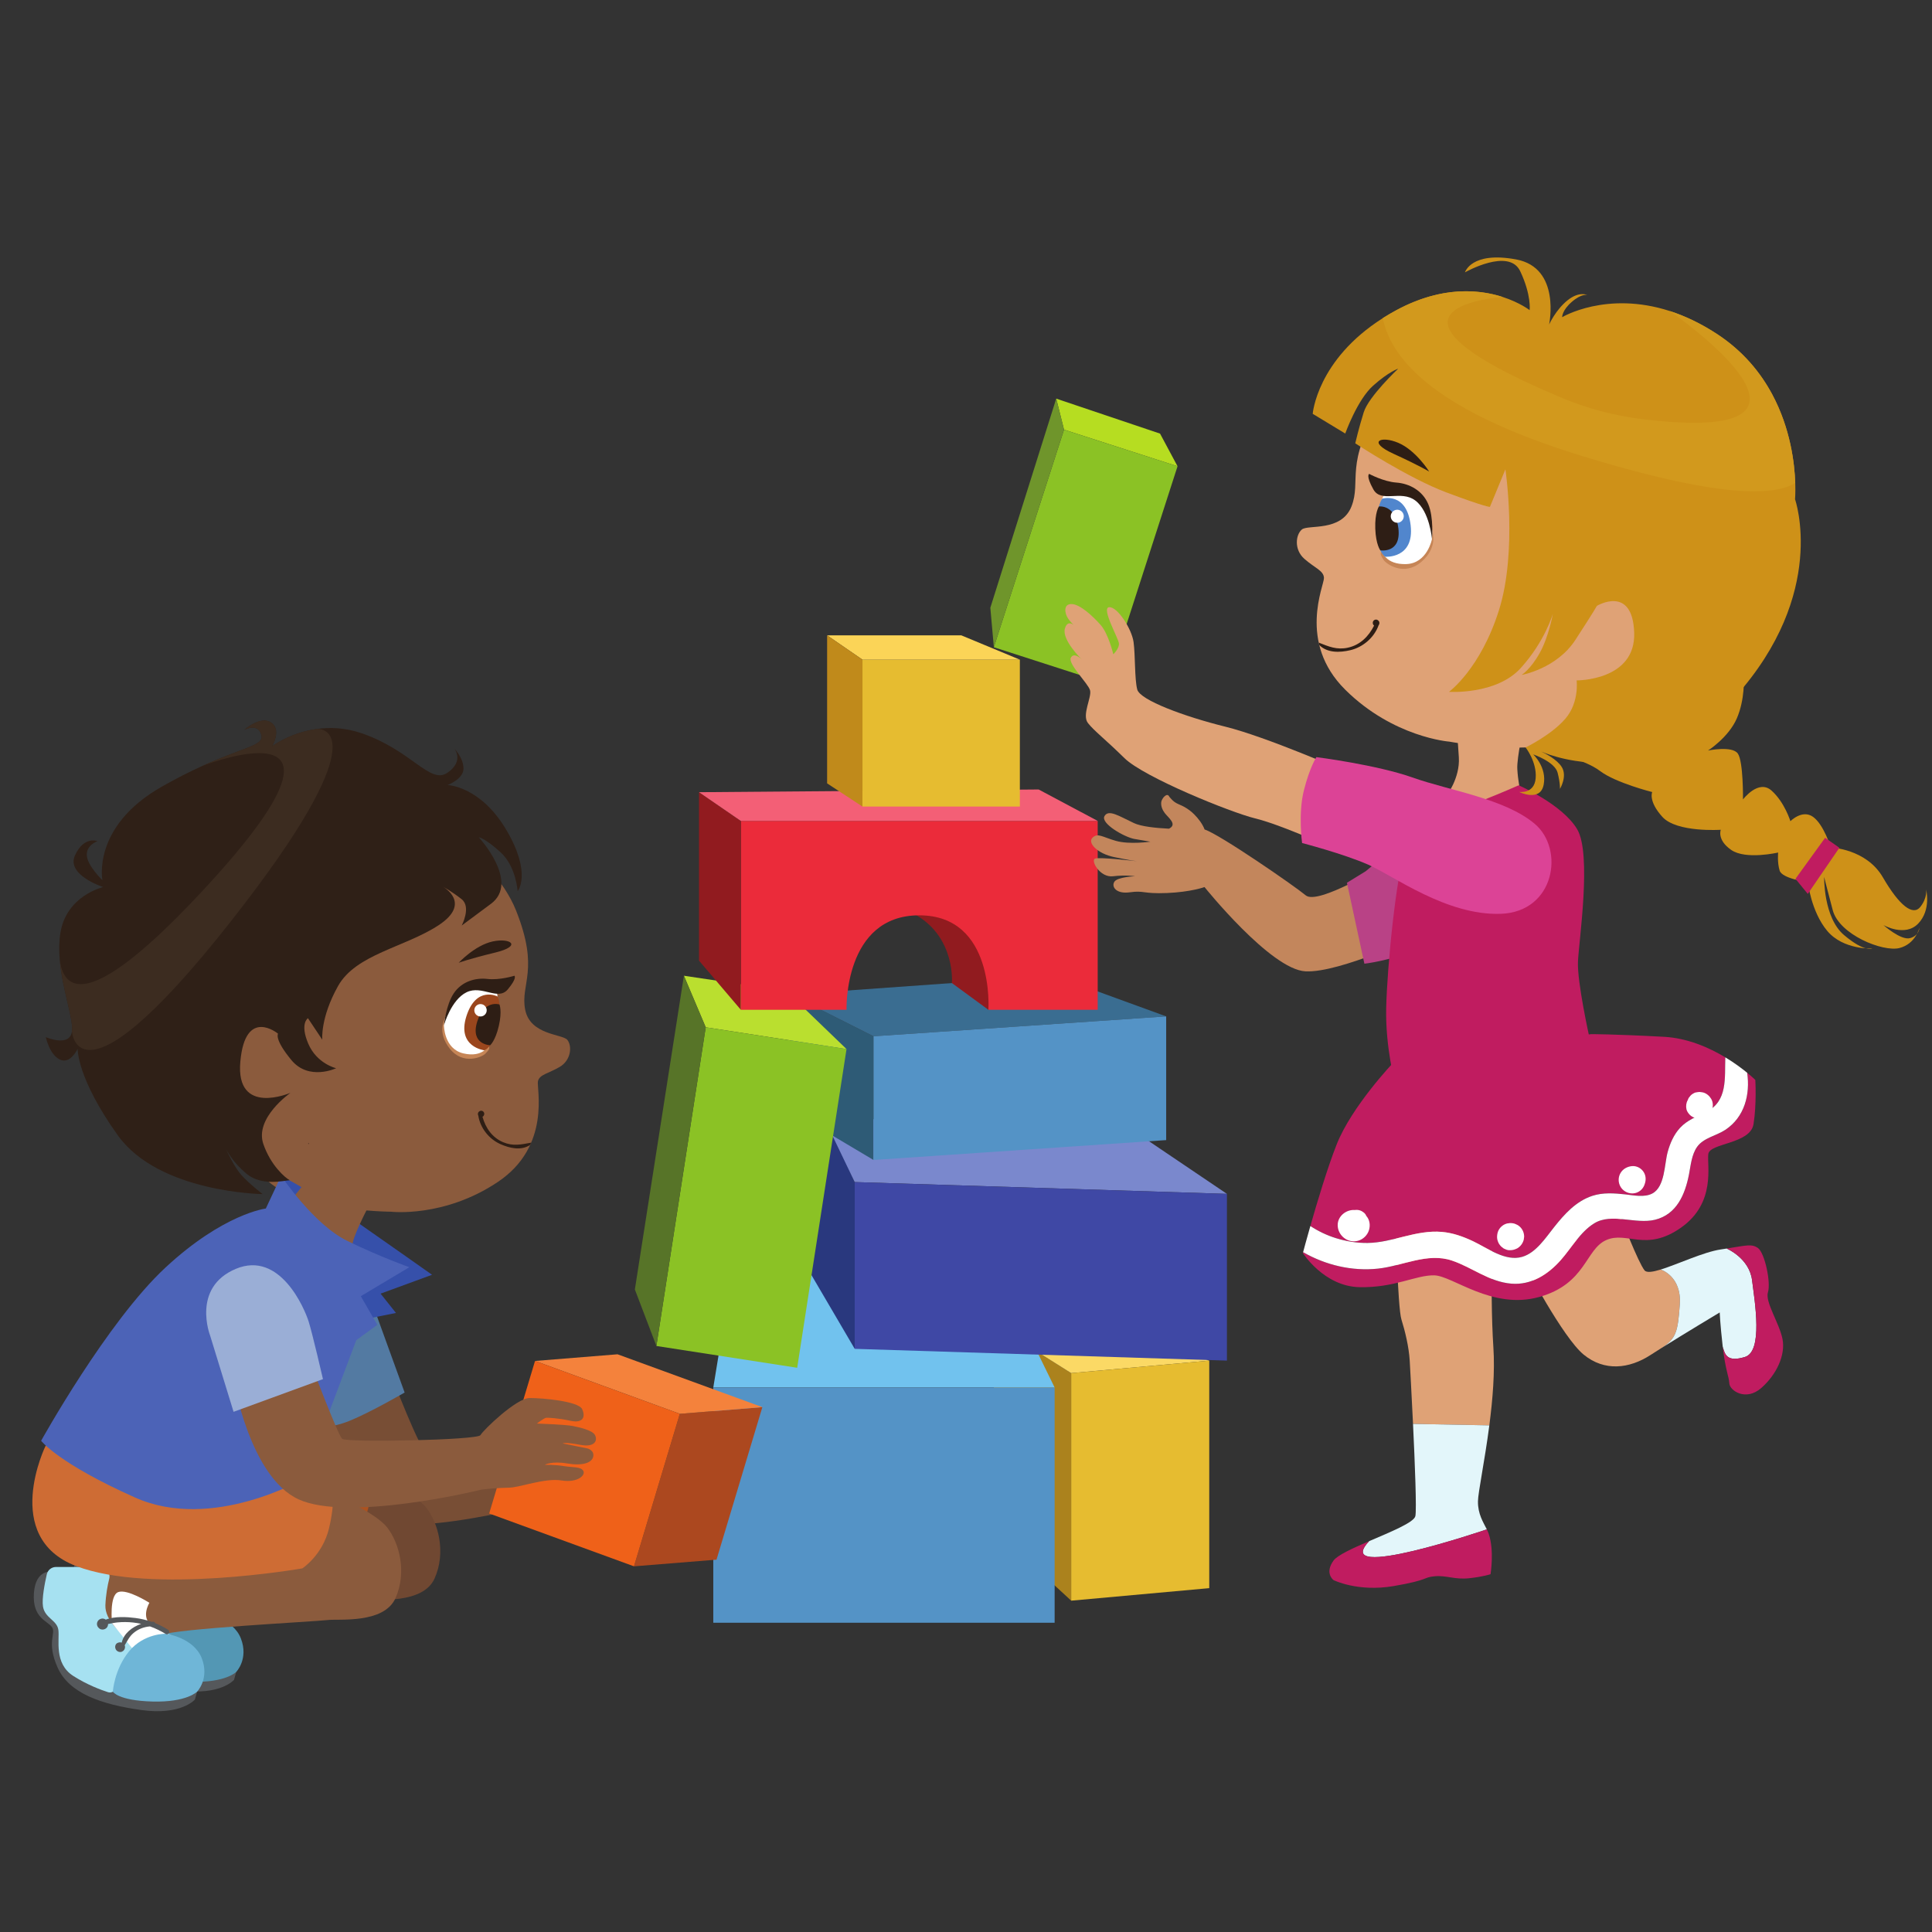 <?xml version="1.0" encoding="UTF-8"?>
<svg xmlns="http://www.w3.org/2000/svg" xmlns:xlink="http://www.w3.org/1999/xlink" width="375pt" height="375pt" viewBox="0 0 375 375" version="1.2">
<rect x="0" y="0" width="375" height="375" fill="#333333" stroke="none"/>
<g id="surface1">
<path style=" stroke:none;fill-rule:nonzero;fill:rgb(71.37%,86.67%,12.939%);fill-opacity:1;" d="M 206.523 83.395 L 205.012 77.375 L 225.164 84.164 L 228.559 90.504 L 206.523 83.395 "/>
<path style=" stroke:none;fill-rule:nonzero;fill:rgb(54.509%,76.079%,14.51%);fill-opacity:1;" d="M 214.938 132.738 L 192.902 125.629 L 206.523 83.398 L 228.559 90.504 L 214.938 132.738 "/>
<path style=" stroke:none;fill-rule:nonzero;fill:rgb(43.529%,58.429%,16.859%);fill-opacity:1;" d="M 205.012 77.375 L 192.223 117.965 L 192.906 125.629 L 206.523 83.395 L 205.012 77.375 "/>
<path style=" stroke:none;fill-rule:nonzero;fill:rgb(67.059%,50.98%,11.369%);fill-opacity:1;" d="M 207.918 310.688 L 192.914 296.852 L 192.914 257.09 L 207.918 266.523 L 207.918 310.688 "/>
<path style=" stroke:none;fill-rule:nonzero;fill:rgb(44.31%,76.079%,93.329%);fill-opacity:1;" d="M 204.703 269.312 L 194.199 247.84 L 142.32 245.695 L 138.449 269.312 L 204.703 269.312 "/>
<path style=" stroke:none;fill-rule:nonzero;fill:rgb(16.08%,21.959%,49.409%);fill-opacity:1;" d="M 165.902 261.809 L 154.754 242.801 L 157.898 211.219 L 165.902 229.438 L 165.902 261.809 "/>
<path style=" stroke:none;fill-rule:nonzero;fill:rgb(47.839%,53.329%,80.389%);fill-opacity:1;" d="M 238.145 231.727 L 221.316 220.363 L 159.758 216.648 L 165.902 229.438 L 238.145 231.727 "/>
<path style=" stroke:none;fill-rule:nonzero;fill:rgb(98.43%,85.1%,39.609%);fill-opacity:1;" d="M 207.918 266.523 L 234.715 264.094 L 217.137 257.094 L 194.277 257.949 L 207.918 266.523 "/>
<path style=" stroke:none;fill-rule:nonzero;fill:rgb(18.039%,35.689%,46.269%);fill-opacity:1;" d="M 169.547 225.152 L 153.469 215.59 L 153.469 193.043 L 169.547 201.141 L 169.547 225.152 "/>
<path style=" stroke:none;fill-rule:nonzero;fill:rgb(22.749%,42.749%,56.859%);fill-opacity:1;" d="M 226.355 197.281 L 204.703 189.391 L 153.469 193.043 L 169.547 201.141 L 226.355 197.281 "/>
<path style=" stroke:none;fill-rule:nonzero;fill:rgb(72.939%,87.45%,18.43%);fill-opacity:1;" d="M 164.312 203.625 L 152.609 192.352 L 132.746 189.391 L 136.98 199.395 L 164.312 203.625 "/>
<path style=" stroke:none;fill-rule:nonzero;fill:rgb(56.859%,10.59%,12.16%);fill-opacity:1;" d="M 191.84 195.996 L 184.762 190.812 C 184.762 190.812 185.516 182.168 177.906 177.668 C 170.297 173.164 191.84 171.43 191.84 171.43 C 191.84 171.43 198.559 179.598 198.949 180.988 C 199.344 182.383 197.094 191.922 197.094 191.922 L 191.84 195.996 "/>
<path style=" stroke:none;fill-rule:nonzero;fill:rgb(90.199%,73.729%,18.819%);fill-opacity:1;" d="M 234.715 308.258 L 207.918 310.688 L 207.918 266.523 L 234.715 264.094 L 234.715 308.258 "/>
<path style=" stroke:none;fill-rule:nonzero;fill:rgb(32.939%,57.649%,77.649%);fill-opacity:1;" d="M 204.703 314.973 L 138.449 314.973 L 138.449 269.312 L 204.703 269.312 L 204.703 314.973 "/>
<path style=" stroke:none;fill-rule:nonzero;fill:rgb(24.709%,28.239%,64.709%);fill-opacity:1;" d="M 238.145 264.094 L 165.902 261.809 L 165.902 229.438 L 238.145 231.727 L 238.145 264.094 "/>
<path style=" stroke:none;fill-rule:nonzero;fill:rgb(32.939%,57.649%,77.649%);fill-opacity:1;" d="M 226.355 221.293 L 169.547 225.152 L 169.547 201.141 L 226.355 197.281 L 226.355 221.293 "/>
<path style=" stroke:none;fill-rule:nonzero;fill:rgb(54.509%,76.079%,14.51%);fill-opacity:1;" d="M 154.734 265.484 L 127.406 261.254 L 136.98 199.395 L 164.309 203.625 L 154.734 265.484 "/>
<path style=" stroke:none;fill-rule:nonzero;fill:rgb(92.159%,16.859%,22.749%);fill-opacity:1;" d="M 143.793 159.336 L 143.793 195.996 L 164.312 195.996 C 164.312 195.996 163.73 177.664 178.426 177.664 C 193.129 177.664 191.844 195.996 191.844 195.996 L 213.062 195.996 L 213.062 159.336 L 143.793 159.336 "/>
<path style=" stroke:none;fill-rule:nonzero;fill:rgb(47.06%,30.589%,20.779%);fill-opacity:1;" d="M 75.906 266.797 C 75.906 266.797 81.648 281.996 83.031 282.277 C 84.414 282.559 115.277 280.262 115.277 280.262 L 116.051 289.062 C 116.051 289.062 83.527 298.402 75.133 295.242 C 66.738 292.082 59.852 274.605 59.852 274.605 L 75.906 266.797 "/>
<path style=" stroke:none;fill-rule:nonzero;fill:rgb(32.549%,47.839%,63.53%);fill-opacity:1;" d="M 71.777 251.645 L 78.539 270.289 C 78.539 270.289 72.094 274.039 67.934 275.746 C 63.773 277.453 60.539 277.062 60.539 277.062 C 60.539 277.062 59.941 257.73 60.168 257.293 C 60.395 256.859 71.777 251.645 71.777 251.645 "/>
<path style=" stroke:none;fill-rule:nonzero;fill:rgb(67.45%,28.239%,12.16%);fill-opacity:1;" d="M 131.953 274.422 L 147.973 273.125 L 139.074 302.73 L 123.055 304.023 L 131.953 274.422 "/>
<path style=" stroke:none;fill-rule:nonzero;fill:rgb(95.689%,50.98%,23.529%);fill-opacity:1;" d="M 103.852 264.16 L 119.867 262.867 L 147.973 273.125 L 131.953 274.422 L 103.852 264.16 "/>
<path style=" stroke:none;fill-rule:nonzero;fill:rgb(93.729%,38.039%,9.799%);fill-opacity:1;" d="M 131.953 274.422 L 123.055 304.023 L 94.949 293.766 L 103.848 264.16 L 131.953 274.422 "/>
<path style=" stroke:none;fill-rule:nonzero;fill:rgb(33.33%,34.509%,35.689%);fill-opacity:1;" d="M 45.852 324.52 L 45.426 326.055 C 45.426 326.055 42.762 329.172 35.008 328.086 C 27.258 327 21.02 324.852 18.785 319.859 C 16.547 314.867 18.512 313.242 17.699 312.02 C 16.887 310.801 13.836 310.262 14.176 305.414 C 14.512 300.566 17.766 301.242 17.766 301.242 L 28.273 317.781 L 45.852 324.52 "/>
<path style=" stroke:none;fill-rule:nonzero;fill:rgb(43.919%,28.239%,19.609%);fill-opacity:1;" d="M 72.324 286.309 C 72.324 286.309 80.379 289.652 82.73 292.633 C 85.078 295.617 86.617 301.312 84.355 306.371 C 82.098 311.434 73.148 310.348 71.16 310.621 C 69.172 310.891 40.883 312.336 39.164 313.512 C 37.449 314.688 38.984 317.941 39.527 318.211 C 40.07 318.484 40.703 318.754 40.703 318.754 C 40.703 318.754 48.836 325.262 36.727 324.449 C 24.613 323.633 23.891 320.832 21.18 314.867 C 18.469 308.902 21.949 303.707 26.195 301.715 C 30.441 299.73 72.324 286.309 72.324 286.309 "/>
<path style=" stroke:none;fill-rule:nonzero;fill:rgb(65.099%,88.239%,94.51%);fill-opacity:1;" d="M 33.793 317.207 C 34.258 316.375 34.012 315.328 33.227 314.793 C 31.246 313.441 27.922 310.719 28.047 307.727 C 28.137 305.691 28.473 303.906 28.797 302.598 C 29.086 301.438 28.211 300.316 27.016 300.316 L 18.465 300.316 C 17.605 300.316 16.863 300.906 16.676 301.742 C 16.273 303.512 15.691 306.477 15.938 308 C 16.297 310.258 18.648 310.621 18.918 312.52 C 19.191 314.418 18.016 319.027 21.812 321.465 C 24.477 323.18 27.188 324.18 28.566 324.625 C 29.102 324.797 29.68 324.566 29.957 324.074 L 33.793 317.207 "/>
<path style=" stroke:none;fill-rule:nonzero;fill:rgb(100%,100%,100%);fill-opacity:1;" d="M 29.336 311.238 C 29.336 311.238 28.77 305.875 30.535 305.195 C 32.297 304.52 36.59 307.277 36.59 307.277 C 36.59 307.277 34.781 310.219 37.176 311.75 C 39.574 313.277 40.77 313.473 40.77 313.473 L 33.215 316.059 L 29.336 311.238 "/>
<path style=" stroke:none;fill-rule:nonzero;fill:rgb(32.549%,59.219%,70.589%);fill-opacity:1;" d="M 29.496 324.52 C 29.496 324.52 29.766 320.199 32.656 316.676 C 35.551 313.152 39.848 313.273 39.848 313.273 C 39.848 313.273 45.219 314.055 46.758 318.031 C 48.293 322.008 45.852 324.52 45.852 324.52 C 45.852 324.52 43.863 326.617 37.176 326.438 C 30.488 326.258 29.496 324.52 29.496 324.52 "/>
<path style=" stroke:none;fill-rule:nonzero;fill:rgb(67.839%,32.159%,12.16%);fill-opacity:1;" d="M 16.469 276.746 C 16.469 276.746 7.711 294.531 22.355 300.137 C 36.996 305.738 66.281 300.586 66.281 300.586 C 66.281 300.586 70.168 298.059 71.43 292.906 C 72.695 287.754 72.246 283.777 72.246 283.777 L 54.711 281.391 L 16.469 276.746 "/>
<path style=" stroke:none;fill-rule:nonzero;fill:rgb(33.33%,34.509%,35.689%);fill-opacity:1;" d="M 40.23 312.516 C 39.434 312.004 38.59 311.578 37.715 311.227 C 37.66 311.074 37.527 310.953 37.316 310.949 C 37.211 310.949 37.105 310.953 36.996 310.957 C 35.984 310.609 34.938 310.359 33.871 310.223 C 32.223 310.012 29.844 309.863 28.129 310.543 C 27.988 310.438 27.824 310.367 27.645 310.34 C 27.219 310.285 26.785 310.477 26.562 310.848 C 26.316 311.254 26.383 311.781 26.719 312.117 L 26.723 312.121 C 26.844 312.262 27.004 312.371 27.203 312.426 C 27.57 312.527 27.965 312.434 28.246 312.176 C 28.461 311.98 28.574 311.68 28.57 311.387 C 29.172 311.285 29.773 311.137 30.375 311.078 C 31.391 310.98 32.422 310.988 33.438 311.098 C 33.961 311.156 34.477 311.242 34.984 311.359 C 33.234 311.969 31.605 313.238 31.227 314.992 L 31.223 314.992 C 31.195 314.984 31.164 314.984 31.137 314.98 C 30.93 314.918 30.715 314.934 30.527 315.02 C 30.336 315.07 30.168 315.188 30.07 315.371 C 29.93 315.625 29.91 315.902 30 316.156 C 30.043 316.289 30.109 316.41 30.211 316.516 C 30.477 316.801 30.898 316.91 31.262 316.758 C 31.621 316.605 31.836 316.281 31.859 315.891 C 31.867 315.77 31.844 315.641 31.801 315.52 C 32.305 314.684 32.688 313.832 33.469 313.164 C 34.402 312.367 35.516 311.953 36.707 311.852 C 37.766 312.23 38.785 312.727 39.758 313.32 C 40.277 313.637 40.738 312.836 40.23 312.516 "/>
<path style=" stroke:none;fill-rule:nonzero;fill:rgb(33.33%,34.509%,35.689%);fill-opacity:1;" d="M 38.262 328.348 L 37.832 329.883 C 37.832 329.883 35.168 333 27.418 331.914 C 19.664 330.832 13.43 328.684 11.191 323.691 C 8.953 318.695 10.922 317.07 10.105 315.852 C 9.293 314.629 6.242 314.09 6.582 309.242 C 6.922 304.395 10.176 305.074 10.176 305.074 L 20.684 321.613 L 38.262 328.348 "/>
<path style=" stroke:none;fill-rule:nonzero;fill:rgb(54.509%,35.689%,23.92%);fill-opacity:1;" d="M 64.73 290.137 C 64.73 290.137 72.785 293.48 75.137 296.465 C 77.488 299.449 79.023 305.141 76.762 310.203 C 74.504 315.262 65.559 314.18 63.57 314.449 C 61.578 314.723 33.289 316.168 31.574 317.344 C 29.855 318.516 31.391 321.77 31.934 322.043 C 32.477 322.312 33.109 322.586 33.109 322.586 C 33.109 322.586 41.242 329.094 29.133 328.277 C 17.02 327.465 16.297 324.664 13.586 318.695 C 10.875 312.734 14.355 307.535 18.602 305.547 C 22.852 303.559 64.73 290.137 64.73 290.137 "/>
<path style=" stroke:none;fill-rule:nonzero;fill:rgb(65.099%,88.239%,94.51%);fill-opacity:1;" d="M 26.203 321.035 C 26.668 320.203 26.418 319.16 25.633 318.621 C 23.656 317.273 20.328 314.551 20.457 311.559 C 20.543 309.523 20.879 307.734 21.203 306.426 C 21.492 305.266 20.617 304.148 19.422 304.148 L 10.871 304.148 C 10.016 304.148 9.273 304.738 9.082 305.574 C 8.68 307.34 8.102 310.305 8.344 311.828 C 8.707 314.09 11.055 314.449 11.328 316.348 C 11.598 318.246 10.422 322.855 14.219 325.297 C 16.887 327.008 19.598 328.012 20.973 328.453 C 21.508 328.625 22.09 328.395 22.363 327.906 L 26.203 321.035 "/>
<path style=" stroke:none;fill-rule:nonzero;fill:rgb(100%,100%,100%);fill-opacity:1;" d="M 21.742 315.066 C 21.742 315.066 21.18 309.703 22.941 309.027 C 24.703 308.352 28.996 311.105 28.996 311.105 C 28.996 311.105 27.188 314.051 29.586 315.578 C 31.98 317.109 33.176 317.305 33.176 317.305 L 25.621 319.887 L 21.742 315.066 "/>
<path style=" stroke:none;fill-rule:nonzero;fill:rgb(43.529%,71.37%,84.309%);fill-opacity:1;" d="M 21.902 328.348 C 21.902 328.348 22.172 324.031 25.066 320.504 C 27.957 316.98 32.258 317.105 32.258 317.105 C 32.258 317.105 37.629 317.883 39.164 321.863 C 40.703 325.836 38.262 328.348 38.262 328.348 C 38.262 328.348 36.273 330.445 29.586 330.266 C 22.898 330.086 21.902 328.348 21.902 328.348 "/>
<path style=" stroke:none;fill-rule:nonzero;fill:rgb(80.779%,42.349%,20.389%);fill-opacity:1;" d="M 8.875 280.574 C 8.875 280.574 0.121 298.363 14.762 303.965 C 29.402 309.57 58.688 304.418 58.688 304.418 C 58.688 304.418 62.574 301.887 63.84 296.734 C 65.105 291.582 64.652 287.605 64.652 287.605 L 47.117 285.219 L 8.875 280.574 "/>
<path style=" stroke:none;fill-rule:nonzero;fill:rgb(54.509%,35.689%,23.92%);fill-opacity:1;" d="M 79.297 156.441 C 79.297 156.441 95.504 165.059 100.148 176.688 C 104.793 188.312 100.973 190.926 101.926 195.934 C 102.883 200.938 109.168 200.684 110.117 201.836 C 111.062 202.988 110.887 205.766 108.637 207.086 C 106.391 208.406 104.742 208.535 104.418 209.852 C 104.098 211.168 107.043 222.438 96.633 229.414 C 86.223 236.395 75.938 235.195 75.938 235.195 C 75.938 235.195 55.816 235.059 50.832 227.926 C 45.848 220.793 28.242 197.879 46.266 177.102 C 64.285 156.324 79.297 156.441 79.297 156.441 "/>
<path style=" stroke:none;fill-rule:nonzero;fill:rgb(77.649%,52.159%,33.73%);fill-opacity:1;" d="M 86.359 197.707 C 86.359 197.707 84.719 200.293 87.312 203.555 C 89.906 206.82 93.586 205.156 94.203 204.52 C 94.82 203.879 95.301 203.398 94.676 202.855 C 94.055 202.312 86.359 197.707 86.359 197.707 "/>
<path style=" stroke:none;fill-rule:nonzero;fill:rgb(100%,100%,100%);fill-opacity:1;" d="M 86.168 199.012 C 86.168 199.012 86.152 203.586 89.945 204.465 C 93.734 205.34 94.812 202.965 94.812 202.965 C 94.812 202.965 96.598 200.441 96.734 196.34 C 96.871 192.234 95.777 191.117 95.777 191.117 C 95.777 191.117 90.883 189.77 88.777 193.008 C 86.672 196.246 86.359 197.707 86.359 197.707 L 86.168 199.012 "/>
<path style=" stroke:none;fill-rule:nonzero;fill:rgb(18.039%,11.76%,8.24%);fill-opacity:1;" d="M 86.168 199.012 C 86.168 199.012 87.543 194.066 90.551 192.602 C 93.559 191.137 96.645 194.32 98.551 192.051 C 100.457 189.781 99.848 189.391 99.848 189.391 C 99.848 189.391 96.988 190.293 94.609 190.012 C 92.227 189.734 89.598 190.535 88.078 192.793 C 86.555 195.055 86.168 199.012 86.168 199.012 "/>
<path style=" stroke:none;fill-rule:nonzero;fill:rgb(60.39%,27.449%,11.369%);fill-opacity:1;" d="M 96.594 193.422 C 96.594 193.422 92.426 191.254 90.523 197.266 C 88.629 203.254 94.043 203.867 94.043 203.867 C 94.043 203.867 95.848 203.211 96.633 198.969 C 97.414 194.727 96.594 193.422 96.594 193.422 "/>
<path style=" stroke:none;fill-rule:nonzero;fill:rgb(18.039%,11.76%,8.24%);fill-opacity:1;" d="M 96.941 194.969 C 96.941 194.969 94.008 193.969 92.641 198.254 C 91.203 202.773 95.141 202.883 95.141 202.883 C 95.141 202.883 96.152 202.039 96.824 199.117 C 97.496 196.195 96.941 194.969 96.941 194.969 "/>
<path style=" stroke:none;fill-rule:nonzero;fill:rgb(100%,100%,100%);fill-opacity:1;" d="M 92.336 196.859 C 92.762 197.371 93.52 197.445 94.031 197.023 C 94.547 196.602 94.617 195.844 94.195 195.328 C 93.773 194.816 93.016 194.742 92.504 195.164 C 91.992 195.586 91.918 196.344 92.336 196.859 "/>
<path style=" stroke:none;fill-rule:nonzero;fill:rgb(18.039%,11.76%,8.24%);fill-opacity:1;" d="M 92.84 216.547 C 92.812 216.496 92.789 216.441 92.777 216.387 C 92.746 216.258 92.746 216.117 92.805 215.977 C 92.84 215.902 92.887 215.84 92.938 215.789 L 92.949 215.777 C 92.969 215.762 92.984 215.75 93.004 215.734 C 93.199 215.574 93.488 215.527 93.727 215.691 C 94.133 215.965 94.051 216.559 93.648 216.766 C 94.254 218.918 95.508 220.789 97.652 221.699 C 99.57 222.512 101.156 222.152 103.098 221.789 C 103.035 221.953 102.992 222.059 102.91 222.219 C 101.168 223.391 98.938 222.883 97.105 222.062 C 94.906 221.082 93.207 218.934 92.84 216.547 "/>
<path style=" stroke:none;fill-rule:nonzero;fill:rgb(18.039%,11.76%,8.24%);fill-opacity:1;" d="M 89.031 186.875 C 89.031 186.875 92.156 183.488 95.633 182.734 C 99.109 181.984 101.402 183.609 96.152 184.883 C 90.898 186.16 89.031 186.875 89.031 186.875 "/>
<path style=" stroke:none;fill-rule:nonzero;fill:rgb(21.179%,31.369%,66.669%);fill-opacity:1;" d="M 54.574 228.227 C 54.574 228.227 62.121 232.203 68.992 236.992 C 75.859 241.781 83.859 247.434 83.859 247.434 L 73.871 251.094 L 76.855 254.844 L 70.801 256.062 L 54.574 229.176 L 54.574 228.227 "/>
<path style=" stroke:none;fill-rule:nonzero;fill:rgb(18.43%,12.549%,9.019%);fill-opacity:1;" d="M 43.758 222.789 C 43.703 222.664 43.672 222.594 43.672 222.594 C 43.672 222.594 43.699 222.664 43.758 222.789 "/>
<path style=" stroke:none;fill-rule:nonzero;fill:rgb(54.509%,35.689%,23.92%);fill-opacity:1;" d="M 71.316 234.57 C 71.316 234.57 68.285 240.406 68.434 241.676 C 68.586 242.945 71.277 249.242 71.277 249.242 C 71.277 249.242 61.641 250.91 55.762 246.059 C 49.879 241.211 53.598 236.566 53.598 236.566 L 59.98 228.594 L 71.918 233.355 L 71.316 234.57 "/>
<path style=" stroke:none;fill-rule:nonzero;fill:rgb(18.43%,12.549%,9.019%);fill-opacity:1;" d="M 60 222.035 C 60.016 221.98 59.934 221.914 59.777 221.828 C 59.891 222.031 59.973 222.109 60 222.035 "/>
<path style=" stroke:none;fill-rule:nonzero;fill:rgb(29.799%,38.82%,71.759%);fill-opacity:1;" d="M 51.594 234.574 L 54.574 228.227 C 54.574 228.227 60.879 237.695 67.453 240.879 C 74.031 244.066 79.453 245.965 79.453 245.965 L 70.031 251.59 L 73.238 257.148 L 69.148 260.129 L 59.051 286.973 C 59.051 286.973 41.242 297.367 26.242 290.68 C 11.238 283.992 7.984 279.652 7.984 279.652 C 7.984 279.652 20.816 256.516 32.117 246.031 C 43.414 235.547 51.594 234.574 51.594 234.574 "/>
<path style=" stroke:none;fill-rule:nonzero;fill:rgb(18.43%,12.549%,9.019%);fill-opacity:1;" d="M 86.871 152.379 C 86.871 152.379 89.984 151.219 89.965 149.148 C 89.941 147.078 88.184 145.305 88.184 145.305 C 88.184 145.305 90.188 147.727 86.82 150.008 C 83.449 152.289 79.938 145.688 70.242 142.34 C 67.055 141.238 64.082 141.137 61.523 141.488 C 56.301 142.211 52.812 144.844 52.812 144.844 C 52.812 144.844 54.688 141.719 52.656 140.273 C 50.625 138.828 47.43 141.641 47.43 141.641 C 47.43 141.641 50.215 140.211 50.754 142.754 C 51.172 144.742 47.359 144.992 39.203 148.699 C 36.922 149.734 34.305 151.039 31.344 152.727 C 17.785 160.461 19.879 170.84 19.879 170.84 C 19.879 170.84 16.949 168.039 16.848 166.02 C 16.742 164 18.918 163.273 18.918 163.273 C 18.918 163.273 16.312 162.191 14.559 166.02 C 12.801 169.848 20.039 172.18 20.039 172.18 C 20.039 172.18 12.887 173.797 11.719 181.102 C 11.441 182.828 11.445 184.629 11.605 186.41 C 12.125 192.18 14.285 197.789 13.961 200.195 C 13.543 203.344 8.895 201.305 8.895 201.305 C 8.895 201.305 9.594 204.707 11.637 205.664 C 13.684 206.621 15.07 203.582 15.07 203.582 C 15.07 203.582 14.891 209.223 22.875 220.375 C 30.859 231.531 50.98 231.773 50.98 231.773 C 50.98 231.773 48.445 229.836 46.867 228.09 C 45.504 226.586 44.113 223.578 43.758 222.789 C 43.699 222.664 43.672 222.594 43.672 222.594 C 43.672 222.594 43.703 222.664 43.758 222.789 C 44.062 223.445 45.219 225.645 47.863 227.836 C 50.801 230.273 55.078 229.156 56.238 229.086 C 55.32 228.578 52.543 226.199 51.117 222.059 C 49.367 216.988 56.387 212.113 56.387 212.113 C 56.387 212.113 45.688 216.75 46.648 206.055 C 47.605 195.359 53.973 200.641 53.973 200.641 C 53.973 200.641 53.156 201.633 56.547 205.746 C 59.938 209.863 65.242 207.344 65.242 207.344 C 65.242 207.344 61.492 206.48 59.828 202.562 C 58.164 198.645 59.77 197.633 59.77 197.633 L 62.555 201.805 C 62.555 201.805 62.141 197.582 65.613 191.391 C 69.086 185.199 78.52 183.906 85.105 179.602 C 91.688 175.301 86.023 172.137 86.023 172.137 C 86.023 172.137 87.684 173.012 89.602 174.531 C 91.516 176.047 89.617 179.645 89.617 179.645 C 89.617 179.645 89.617 179.645 95.293 175.43 C 100.969 171.215 92.926 162.504 92.926 162.504 C 92.926 162.504 94.16 162.688 97.172 165.438 C 100.184 168.188 100.473 172.973 100.473 172.973 C 100.473 172.973 103.309 169.586 98.266 161.066 C 93.223 152.547 86.871 152.379 86.871 152.379 "/>
<path style=" stroke:none;fill-rule:nonzero;fill:rgb(23.529%,17.249%,12.549%);fill-opacity:1;" d="M 17.449 203.797 C 14.188 203.797 13.965 200.191 13.965 200.191 C 13.984 200.027 13.996 199.848 13.996 199.656 C 13.996 197.02 12.09 191.785 11.605 186.41 C 11.984 189.035 13.121 191.02 15.688 191.02 C 19.484 191.02 26.422 186.668 38.695 173.57 C 59.902 150.941 56.711 146.184 50.273 146.184 C 45.602 146.184 39.223 148.691 39.203 148.695 C 46.961 145.172 50.793 144.773 50.785 143.031 C 50.785 142.941 50.773 142.852 50.754 142.754 C 50.5 141.555 49.75 141.238 49.027 141.238 C 48.211 141.238 47.43 141.641 47.43 141.641 C 47.43 141.641 49.453 139.859 51.305 139.859 C 51.777 139.859 52.242 139.977 52.656 140.273 C 53.371 140.781 53.602 141.496 53.602 142.211 C 53.602 143.531 52.812 144.844 52.812 144.844 C 52.812 144.844 56.301 142.207 61.523 141.488 C 61.547 141.484 61.582 141.484 61.621 141.484 C 62.969 141.484 73.258 142.574 45.035 178.551 C 28.969 199.035 21.199 203.797 17.449 203.797 "/>
<path style=" stroke:none;fill-rule:nonzero;fill:rgb(33.33%,34.509%,35.689%);fill-opacity:1;" d="M 32.641 316.344 C 31.84 315.836 30.996 315.406 30.121 315.055 C 30.066 314.902 29.938 314.781 29.727 314.781 C 29.621 314.777 29.512 314.781 29.402 314.789 C 28.391 314.438 27.348 314.188 26.281 314.051 C 24.629 313.84 22.254 313.691 20.535 314.371 C 20.398 314.27 20.234 314.195 20.051 314.172 C 19.629 314.113 19.191 314.305 18.969 314.68 C 18.723 315.086 18.789 315.613 19.129 315.945 L 19.129 315.949 C 19.25 316.09 19.41 316.203 19.613 316.258 C 19.977 316.359 20.375 316.262 20.652 316.008 C 20.867 315.809 20.984 315.512 20.977 315.219 C 21.578 315.117 22.18 314.969 22.785 314.91 C 23.801 314.812 24.832 314.816 25.844 314.93 C 26.371 314.984 26.887 315.074 27.395 315.188 C 25.645 315.797 24.012 317.07 23.633 318.82 C 23.602 318.816 23.574 318.812 23.543 318.812 C 23.34 318.75 23.125 318.766 22.934 318.848 C 22.746 318.902 22.578 319.02 22.477 319.199 C 22.336 319.453 22.32 319.734 22.41 319.988 C 22.449 320.117 22.52 320.238 22.617 320.348 C 22.887 320.629 23.309 320.742 23.672 320.586 C 24.031 320.434 24.242 320.109 24.27 319.723 C 24.277 319.598 24.254 319.469 24.207 319.348 C 24.711 318.512 25.098 317.664 25.879 316.996 C 26.812 316.195 27.922 315.781 29.113 315.684 C 30.172 316.059 31.191 316.555 32.168 317.152 C 32.684 317.469 33.148 316.668 32.641 316.344 "/>
<path style=" stroke:none;fill-rule:nonzero;fill:rgb(54.509%,35.689%,23.92%);fill-opacity:1;" d="M 60.535 265.191 C 60.535 265.191 65.602 278.527 66.406 279.277 C 67.207 280.031 92.734 279.535 93.258 278.559 C 93.781 277.582 100.25 271.367 102.777 271.355 C 105.301 271.344 112.293 271.977 112.996 273.512 C 113.703 275.047 113.137 276.297 110.723 275.77 C 108.309 275.242 106.387 275.168 106.02 275.188 C 105.652 275.207 104.203 276.305 104.203 276.305 C 104.203 276.305 109.965 276.523 111.172 276.785 C 112.379 277.051 114.945 277.559 115.48 278.531 C 116.016 279.504 115.578 281.012 112.602 280.438 C 109.625 279.867 109.234 280.168 109.234 280.168 L 114.086 281.156 C 114.086 281.156 115.402 281.531 115.141 282.738 C 114.875 283.945 113.082 284.562 110.082 284.055 C 107.086 283.547 105.742 284.316 105.742 284.316 C 105.742 284.316 107.773 284.281 109.477 284.57 C 111.18 284.859 112.691 284.648 113.207 285.469 C 113.723 286.293 112.184 287.863 108.969 287.352 C 105.754 286.84 100.871 288.719 98.84 288.754 C 96.809 288.789 93.852 289.016 93.141 289.207 C 92.426 289.395 67.43 295.379 57.949 291.02 C 48.473 286.664 45.328 267.832 45.328 267.832 L 60.535 265.191 "/>
<path style=" stroke:none;fill-rule:nonzero;fill:rgb(60.39%,68.239%,83.919%);fill-opacity:1;" d="M 62.688 267.688 L 45.336 274.035 L 40.777 259.215 C 40.777 259.215 37.152 249.914 45.762 246.289 C 54.375 242.664 59.145 254.074 59.902 256.488 C 60.664 258.902 62.688 267.688 62.688 267.688 "/>
<path style=" stroke:none;fill-rule:nonzero;fill:rgb(76.469%,52.55%,36.079%);fill-opacity:1;" d="M 268.633 167.883 C 268.633 167.883 255.812 175.762 253.445 173.789 C 251.188 171.91 236.715 161.926 233.809 161 C 233.406 159.887 232.523 158.801 231.797 158.07 C 231.207 157.477 230.527 156.973 229.789 156.574 C 229.305 156.309 228.77 156.129 228.285 155.859 C 227.719 155.539 227.379 155.129 226.977 154.668 C 226.543 153.672 225.461 155.012 225.391 155.715 C 225.316 156.48 225.617 157.195 226.066 157.797 C 226.766 158.723 228.605 160.02 226.895 160.848 C 224.23 160.715 221.488 160.414 220.098 159.762 C 217.215 158.41 215.164 157.012 214.375 158.418 C 213.59 159.832 218.301 162.52 220.203 162.844 C 222.105 163.172 223.297 163.367 223.297 163.367 C 223.297 163.367 219.258 163.969 216.59 163.211 C 213.926 162.449 213.082 161.609 212.059 162.59 C 211.031 163.57 212.957 165.684 216.289 166.367 C 219.262 166.98 220.438 167.137 220.66 167.164 C 220.102 167.098 213.457 166.332 212.559 166.648 C 211.621 166.984 213.492 170.387 216.027 170.082 C 218.562 169.781 220.305 170.082 220.305 170.082 C 220.305 170.082 216.945 170.203 216.312 171.129 C 215.68 172.059 216.582 173.582 219.328 173.191 C 222.078 172.801 221.844 173.527 226.488 173.336 C 231.133 173.148 233.797 172.18 233.797 172.18 C 233.797 172.18 246.629 188.172 253.379 188.535 C 260.125 188.898 276.082 181.258 276.082 181.258 L 268.633 167.883 "/>
<path style=" stroke:none;fill-rule:nonzero;fill:rgb(72.549%,25.879%,52.55%);fill-opacity:1;" d="M 265.086 169.102 C 265.086 169.102 281.871 154.941 287.312 154.414 C 292.75 153.887 302.445 157.887 292.801 171.473 C 283.16 185.059 264.828 187.055 264.828 187.055 L 261.441 171.344 L 265.086 169.102 "/>
<path style=" stroke:none;fill-rule:nonzero;fill:rgb(87.45%,63.53%,46.269%);fill-opacity:1;" d="M 260.996 149.676 C 260.996 149.676 245.758 143 237.832 141.047 C 229.91 139.09 221.273 135.895 220.738 133.832 C 220.203 131.77 220.379 127.164 220.023 124.609 C 219.664 122.055 216.891 117.738 215.289 117.855 C 213.688 117.973 217.098 123.883 217.184 124.891 C 217.27 125.898 216.09 126.992 216.09 126.992 C 216.09 126.992 215.152 122.996 213.613 121.277 C 212.074 119.562 209.652 117.281 208 117.246 C 206.344 117.207 206.645 119.09 207.324 120.066 C 208.004 121.043 208.969 121.836 208.969 121.836 C 208.969 121.836 207.324 119.809 206.695 122.008 C 206.07 124.211 209.949 127.973 209.949 127.973 C 209.949 127.973 208.492 126.488 207.855 127.656 C 207.219 128.824 211.203 132.641 211.578 133.98 C 211.949 135.32 209.938 138.773 211.168 140.34 C 212.395 141.902 214.473 143.434 218.25 147.148 C 222.031 150.863 238.879 157.691 243.59 158.84 C 248.297 159.988 256.777 163.816 256.777 163.816 L 260.996 149.676 "/>
<path style=" stroke:none;fill-rule:nonzero;fill:rgb(87.45%,63.53%,46.269%);fill-opacity:1;" d="M 322.184 261.848 C 322.285 261.781 322.391 261.715 322.496 261.648 C 325.324 259.84 325.68 258.508 326.047 253.184 C 326.434 247.668 322.336 246.418 322.336 246.418 C 320.773 246.898 319.602 247.07 319.207 246.578 C 317.977 245.051 314.625 236.34 314.625 236.34 L 296.039 245.637 C 296.039 245.637 303.336 259.602 307.383 262.926 C 311.43 266.246 316.242 265.676 320.359 263.008 C 320.891 262.664 321.508 262.27 322.18 261.848 L 322.184 261.848 "/>
<path style=" stroke:none;fill-rule:nonzero;fill:rgb(89.02%,96.469%,98.039%);fill-opacity:1;" d="M 338.68 263.391 C 342.23 262.324 340.613 252.77 340.074 248.48 C 339.531 244.188 335.148 242.34 335.148 242.34 C 334.781 242.398 334.387 242.461 333.969 242.523 C 330.68 243.008 325.629 245.402 322.336 246.418 C 322.336 246.418 326.434 247.668 326.047 253.184 C 325.68 258.508 325.324 259.84 322.496 261.648 C 327.043 258.797 333.793 254.746 333.793 254.746 C 333.793 254.746 333.867 256.828 334.375 261.352 C 334.816 263.121 335.375 264.383 338.68 263.391 "/>
<path style=" stroke:none;fill-rule:nonzero;fill:rgb(75.29%,10.979%,37.65%);fill-opacity:1;" d="M 335.66 268.512 C 335.742 269.93 338.863 272.027 341.844 269.426 C 344.824 266.824 346.594 263.012 345.984 259.914 C 345.371 256.812 342.559 252.703 343.16 250.812 C 343.762 248.926 342.531 243.152 341.207 242.234 C 340 241.395 339.004 241.73 335.148 242.34 C 335.148 242.34 339.531 244.188 340.074 248.477 C 340.613 252.77 342.23 262.324 338.684 263.391 C 335.379 264.383 334.816 263.121 334.379 261.352 L 334.379 261.363 C 334.887 265.895 335.574 267.09 335.66 268.512 "/>
<path style=" stroke:none;fill-rule:nonzero;fill:rgb(87.45%,63.53%,46.269%);fill-opacity:1;" d="M 289.863 261.508 C 289.109 250.004 289.871 234.062 289.871 234.062 L 270.812 236.051 C 270.812 236.051 271.301 253.844 272.008 256.082 C 272.711 258.324 273.465 261.414 273.625 264.113 C 273.691 265.266 273.988 270.543 274.266 276.375 L 289.078 276.66 C 289.723 271.715 290.18 266.277 289.863 261.508 "/>
<path style=" stroke:none;fill-rule:nonzero;fill:rgb(89.02%,96.469%,98.039%);fill-opacity:1;" d="M 288.59 296.852 C 287.91 295.473 286.84 293.887 286.871 291.41 C 286.891 289.656 288.172 283.648 289.078 276.66 L 274.266 276.375 C 274.641 284.199 274.984 293.031 274.723 294.273 C 274.465 295.504 269.938 297.336 265.75 299.137 C 258.129 307.246 288.582 296.855 288.59 296.852 "/>
<path style=" stroke:none;fill-rule:nonzero;fill:rgb(75.29%,10.979%,37.65%);fill-opacity:1;" d="M 258.824 302.918 C 257.051 305.375 258.836 306.695 258.836 306.695 C 258.836 306.695 263.539 309.051 270.527 307.852 C 277.512 306.652 276.129 306.164 278.469 305.953 C 280.809 305.746 282.336 306.641 285.188 306.332 C 287.879 306.043 289.312 305.555 289.312 305.555 C 289.312 305.555 290.078 300.984 288.953 297.703 C 288.859 297.426 288.73 297.141 288.59 296.852 C 288.582 296.855 258.125 307.246 265.75 299.137 C 262.574 300.504 259.594 301.855 258.824 302.918 "/>
<path style=" stroke:none;fill-rule:nonzero;fill:rgb(75.29%,10.979%,37.65%);fill-opacity:1;" d="M 265.445 241.254 C 267.887 241.223 270.176 240.598 272.531 240.008 C 274.93 239.41 277.398 238.891 279.879 239.113 C 282.02 239.301 283.996 240.012 285.926 240.926 C 288.738 242.254 292.203 244.93 295.496 243.938 C 298.121 243.152 299.953 240.34 301.625 238.223 C 303.637 235.68 305.895 233.156 309.074 232.113 C 311.148 231.43 313.32 231.598 315.453 231.828 C 317.098 232.004 319.191 232.473 320.727 231.648 C 323.184 230.332 323.047 225.973 323.691 223.625 C 324.16 221.914 324.883 220.23 326.102 218.914 C 327.516 217.379 329.398 216.715 331.211 215.805 C 335.383 213.715 334.746 209.223 334.879 205.227 C 331.742 203.336 327.566 201.492 322.957 201.242 C 313.09 200.711 308.812 200.727 308.812 200.727 L 270.457 206.242 C 270.457 206.242 262.379 214.707 259.438 222.152 C 257.672 226.629 255.66 233.328 254.34 237.969 C 255.875 238.977 257.547 239.773 259.293 240.32 C 261.297 240.941 263.352 241.281 265.445 241.254 "/>
<path style=" stroke:none;fill-rule:nonzero;fill:rgb(87.45%,63.53%,46.269%);fill-opacity:1;" d="M 280.699 154.555 C 280.699 154.555 283.414 151.074 283.16 147.012 C 282.906 142.945 282.68 140.031 282.68 140.031 L 295.77 140.93 C 295.77 140.93 294.391 147.039 294.508 149.254 C 294.625 151.469 295.055 153.344 295.055 153.344 L 279.98 162.172 L 278.77 157.027 L 280.699 154.555 "/>
<path style=" stroke:none;fill-rule:nonzero;fill:rgb(75.29%,10.979%,37.65%);fill-opacity:1;" d="M 308.492 201.305 C 308.492 201.305 306.113 190.633 306.281 186.672 C 306.449 182.711 308.984 165.824 306.141 160.977 C 303.297 156.129 294.773 152.426 294.773 152.426 C 294.773 152.426 280.668 158.684 279.816 157.52 C 278.957 156.355 280.699 154.555 280.699 154.555 C 280.699 154.555 275.051 157.809 272.992 163.875 C 270.938 169.945 269.234 187.883 269.059 195.621 C 268.887 203.359 270.793 210.266 270.793 210.266 C 270.793 210.266 279.258 214.84 293.938 209.742 C 308.613 204.645 308.492 201.305 308.492 201.305 "/>
<path style=" stroke:none;fill-rule:nonzero;fill:rgb(80.779%,56.859%,9.409%);fill-opacity:1;" d="M 338.473 131.488 C 338.473 131.488 338.734 135.699 337.125 139.418 C 335.52 143.137 331.531 145.676 331.531 145.676 C 331.531 145.676 336.215 144.707 337.309 146.262 C 338.402 147.812 338.312 155.176 338.312 155.176 C 338.312 155.176 341.312 151.176 343.855 153.453 C 346.406 155.727 347.516 159.395 347.516 159.395 C 347.516 159.395 349.805 157.051 351.906 158.547 C 354.004 160.043 355.359 164.504 355.359 164.504 C 355.359 164.504 362.227 164.723 365.461 170.285 C 368.695 175.852 371.324 177.82 372.738 176.027 C 374.148 174.234 373.859 172.641 373.859 172.641 C 373.859 172.641 374.887 176.613 372.312 179.277 C 369.738 181.941 365.574 179.555 365.574 179.555 C 365.574 179.555 368.973 182.59 370.758 182.086 C 372.543 181.582 372.559 180.07 372.559 180.07 C 372.559 180.07 371.828 183.234 368.648 184.02 C 365.465 184.801 357.012 181.441 355.738 176.676 C 354.465 171.91 354.066 170.219 354.066 170.219 C 354.066 170.219 353.902 178.09 357.922 181.492 C 361.945 184.898 363.41 184.109 363.41 184.109 C 363.41 184.109 357.785 184.422 354.652 180.668 C 351.52 176.91 350.898 171.203 350.898 171.203 C 350.898 171.203 345.922 170.57 345.43 168.988 C 344.941 167.402 345.137 165.477 345.137 165.477 C 345.137 165.477 338.867 166.934 336.035 164.977 C 333.203 163.02 334.004 161.059 334.004 161.059 C 334.004 161.059 325.469 161.637 322.676 158.566 C 319.883 155.496 320.691 153.738 320.691 153.738 C 320.691 153.738 313.617 151.957 310.59 149.668 C 307.559 147.383 302.344 146.461 302.344 146.461 L 322.699 133.773 L 338.473 131.488 "/>
<path style=" stroke:none;fill-rule:nonzero;fill:rgb(87.45%,63.53%,46.269%);fill-opacity:1;" d="M 293.492 62.105 C 293.492 62.105 275.07 67.766 267.977 78.828 C 260.879 89.891 264.293 93.34 262.316 98.312 C 260.336 103.281 253.906 101.77 252.699 102.77 C 251.496 103.77 251.125 106.664 253.18 108.473 C 255.234 110.285 256.91 110.742 256.98 112.168 C 257.051 113.586 251.773 124.617 261.117 133.879 C 270.461 143.137 281.301 143.949 281.301 143.949 C 281.301 143.949 302.066 147.809 308.621 141.445 C 315.18 135.082 337.879 114.965 323.434 89.965 C 308.988 64.969 293.492 62.105 293.492 62.105 "/>
<path style=" stroke:none;fill-rule:nonzero;fill:rgb(77.649%,52.159%,33.73%);fill-opacity:1;" d="M 278.012 103.238 C 278.012 103.238 279.188 106.227 275.863 109.074 C 272.539 111.926 269.078 109.48 268.57 108.699 C 268.062 107.918 267.664 107.324 268.41 106.891 C 269.16 106.453 278.012 103.238 278.012 103.238 "/>
<path style=" stroke:none;fill-rule:nonzero;fill:rgb(100%,100%,100%);fill-opacity:1;" d="M 277.949 104.621 C 277.949 104.621 277.055 109.34 272.969 109.488 C 268.887 109.637 268.25 106.973 268.25 106.973 C 268.25 106.973 266.91 104.02 267.586 99.762 C 268.262 95.504 269.609 94.57 269.609 94.57 C 269.609 94.57 274.926 94.152 276.453 97.91 C 277.977 101.668 278.012 103.234 278.012 103.234 L 277.949 104.621 "/>
<path style=" stroke:none;fill-rule:nonzero;fill:rgb(18.039%,11.76%,8.24%);fill-opacity:1;" d="M 277.945 104.621 C 277.945 104.621 277.512 99.25 274.703 97.145 C 271.891 95.035 268.078 97.703 266.566 94.984 C 265.051 92.266 265.758 91.984 265.758 91.984 C 265.758 91.984 268.523 93.484 271.035 93.668 C 273.543 93.852 276.098 95.199 277.215 97.832 C 278.332 100.465 277.945 104.621 277.945 104.621 "/>
<path style=" stroke:none;fill-rule:nonzero;fill:rgb(31.76%,52.55%,80.389%);fill-opacity:1;" d="M 268.312 96.785 C 268.312 96.785 273.039 95.379 273.805 101.957 C 274.566 108.504 268.863 108.062 268.863 108.062 C 268.863 108.062 267.133 107.023 267.168 102.496 C 267.207 97.965 268.312 96.785 268.312 96.785 "/>
<path style=" stroke:none;fill-rule:nonzero;fill:rgb(18.039%,11.76%,8.24%);fill-opacity:1;" d="M 267.648 98.305 C 267.648 98.305 270.867 97.863 271.426 102.551 C 272.008 107.492 267.93 106.824 267.93 106.824 C 267.93 106.824 267.051 105.75 266.941 102.609 C 266.832 99.465 267.648 98.305 267.648 98.305 "/>
<path style=" stroke:none;fill-rule:nonzero;fill:rgb(100%,100%,100%);fill-opacity:1;" d="M 272.012 101.176 C 271.477 101.621 270.68 101.547 270.234 101.008 C 269.789 100.473 269.863 99.676 270.398 99.23 C 270.941 98.785 271.734 98.859 272.18 99.395 C 272.625 99.934 272.551 100.727 272.012 101.176 "/>
<path style=" stroke:none;fill-rule:nonzero;fill:rgb(18.039%,11.76%,8.24%);fill-opacity:1;" d="M 267.586 121.367 C 267.621 121.32 267.656 121.266 267.68 121.211 C 267.738 121.09 267.766 120.941 267.73 120.785 C 267.711 120.699 267.68 120.629 267.633 120.566 L 267.621 120.555 C 267.609 120.535 267.594 120.516 267.578 120.5 C 267.406 120.293 267.117 120.188 266.836 120.309 C 266.363 120.512 266.336 121.137 266.707 121.43 C 265.656 123.527 263.992 125.207 261.598 125.719 C 259.461 126.18 257.895 125.492 255.965 124.73 C 256 124.91 256.023 125.027 256.078 125.211 C 257.641 126.762 260.039 126.688 262.09 126.203 C 264.551 125.629 266.73 123.754 267.586 121.367 "/>
<path style=" stroke:none;fill-rule:nonzero;fill:rgb(61.569%,41.959%,18.43%);fill-opacity:1;" d="M 298.637 142.492 C 298.414 142.387 298.277 142.332 298.277 142.332 C 298.277 142.332 298.402 142.391 298.637 142.492 "/>
<path style=" stroke:none;fill-rule:nonzero;fill:rgb(80.779%,56.859%,9.409%);fill-opacity:1;" d="M 302.332 149.988 C 302.875 152.129 302.781 153.129 302.781 153.129 C 302.781 153.129 304.273 150.691 303.129 148.867 C 302.219 147.414 300.012 146.277 299.145 145.875 C 298.914 145.777 298.789 145.715 298.789 145.715 C 298.789 145.715 298.926 145.77 299.145 145.875 C 301.906 147.051 320.152 153.848 336.789 135.281 C 354.844 115.137 348.418 96.91 348.418 96.91 C 348.418 96.91 348.523 95.711 348.457 93.734 C 348.324 89.918 347.531 83.199 344.02 76.609 C 341.758 72.363 338.363 68.172 333.293 64.844 C 330.066 62.73 326.988 61.305 324.109 60.371 C 311.793 56.391 303.211 61.566 303.211 61.566 C 303.211 61.566 303.164 60.246 305.105 58.578 C 307.047 56.902 308.09 57.27 308.09 57.27 C 308.09 57.27 306.551 56.453 304.254 58.293 C 301.961 60.137 300.684 62.98 300.684 62.98 C 300.684 62.98 303.027 51.98 294.281 50.355 C 285.543 48.73 284.348 52.863 284.348 52.863 C 284.348 52.863 292.887 48.004 295.078 52.652 C 297.273 57.305 296.902 60.199 296.902 60.199 C 296.902 60.199 295.016 58.723 291.676 57.645 C 287.121 56.172 279.871 55.438 271.027 60.211 C 270.102 60.711 269.23 61.223 268.41 61.746 C 255.594 69.871 254.797 80.324 254.797 80.324 L 261.113 84.148 C 261.113 84.148 263.441 77.594 266.527 74.852 C 269.613 72.109 271.383 71.566 271.383 71.566 C 271.383 71.566 265.668 76.938 264.703 80.008 C 263.738 83.078 263.055 86.047 263.055 86.047 C 263.055 86.047 273.242 92.762 280.762 95.586 C 288.281 98.41 289.191 98.391 289.191 98.391 L 292.199 91.094 C 292.199 91.094 294.566 106.879 290.969 118.371 C 287.367 129.859 281.242 134.289 281.242 134.289 C 281.242 134.289 290.434 134.895 295.164 129.68 C 299.898 124.457 301.406 119.141 301.406 119.141 C 301.406 119.141 300.637 123.566 298.848 126.762 C 297.059 129.957 295.344 131.008 295.344 131.008 C 295.344 131.008 302.129 129.82 305.785 124.199 C 309.441 118.578 309.961 117.594 309.961 117.594 C 309.961 117.594 316.879 113.441 317.195 122.801 C 317.516 132.16 306.023 132.066 306.023 132.066 C 306.023 132.066 306.578 136.301 303.852 139.48 C 301.129 142.668 296.117 145.078 296.117 145.078 C 296.117 145.078 298.32 147.863 298.074 151.023 C 297.832 154.184 294.844 153.703 294.844 153.703 C 294.844 153.703 298.945 155.75 299.621 152.328 C 300.293 148.906 297.594 146.43 297.594 146.43 C 297.594 146.43 301.793 147.848 302.332 149.988 "/>
<path style=" stroke:none;fill-rule:nonzero;fill:rgb(100%,100%,100%);fill-opacity:1;" d="M 348.457 93.734 C 348.324 89.918 347.531 83.199 344.02 76.609 C 347.531 83.199 348.324 89.918 348.457 93.734 M 333.293 64.844 C 330.141 62.781 327.133 61.371 324.312 60.438 C 327.133 61.371 330.141 62.781 333.293 64.844 M 268.797 61.5 C 269.504 61.062 270.246 60.633 271.027 60.215 C 276.141 57.453 280.723 56.531 284.555 56.531 C 285.496 56.531 286.391 56.59 287.238 56.684 C 286.391 56.59 285.496 56.531 284.555 56.531 C 280.723 56.531 276.141 57.453 271.027 60.215 C 270.246 60.633 269.504 61.062 268.797 61.5 M 287.297 56.691 C 287.277 56.691 287.262 56.688 287.242 56.684 C 287.262 56.688 287.277 56.691 287.297 56.691 "/>
<path style=" stroke:none;fill-rule:nonzero;fill:rgb(82.349%,59.999%,11.369%);fill-opacity:1;" d="M 340.477 95.367 C 333.832 95.367 323.336 93.492 307.227 88.559 C 279.629 80.105 270.086 70.328 268.406 61.746 C 268.539 61.664 268.664 61.582 268.797 61.5 C 269.504 61.062 270.246 60.633 271.027 60.211 C 276.141 57.453 280.719 56.535 284.555 56.535 C 285.496 56.535 286.391 56.59 287.234 56.688 C 287.238 56.688 287.238 56.688 287.242 56.688 C 287.258 56.688 287.277 56.691 287.293 56.695 C 287.305 56.695 287.316 56.695 287.324 56.695 C 288.965 56.891 290.422 57.238 291.676 57.645 C 291.664 57.645 261.379 59.645 302.887 77.117 C 307.98 79.258 313.348 80.703 318.836 81.363 C 322.805 81.848 326.086 82.066 328.785 82.066 C 355.656 82.066 324.105 60.371 324.105 60.371 C 324.172 60.395 324.242 60.418 324.309 60.438 C 327.129 61.371 330.145 62.781 333.289 64.844 C 338.363 68.172 341.754 72.363 344.016 76.613 C 347.531 83.199 348.324 89.918 348.453 93.734 C 346.844 94.75 344.297 95.367 340.477 95.367 "/>
<path style=" stroke:none;fill-rule:nonzero;fill:rgb(18.039%,11.76%,8.24%);fill-opacity:1;" d="M 277.41 91.539 C 277.41 91.539 274.859 87.43 271.426 85.961 C 267.992 84.496 265.305 85.715 270.465 88.07 C 275.625 90.43 277.41 91.539 277.41 91.539 "/>
<path style=" stroke:none;fill-rule:nonzero;fill:rgb(75.29%,10.979%,37.65%);fill-opacity:1;" d="M 354.258 162.613 L 348.5 170.578 L 350.887 173.508 L 357.023 164.551 L 354.258 162.613 "/>
<path style=" stroke:none;fill-rule:nonzero;fill:rgb(86.269%,26.27%,58.82%);fill-opacity:1;" d="M 255.512 146.957 C 255.512 146.957 267.191 148.43 274.285 150.949 C 281.379 153.465 292.07 155 297.891 159.906 C 303.715 164.809 301.828 176.996 291.297 177.371 C 280.762 177.746 270.422 169.941 265.523 167.809 C 260.625 165.672 252.734 163.633 252.734 163.633 C 252.734 163.633 251.941 157.902 253.09 153.387 C 254.238 148.863 255.512 146.957 255.512 146.957 "/>
<path style=" stroke:none;fill-rule:nonzero;fill:rgb(75.29%,10.979%,37.65%);fill-opacity:1;" d="M 339.129 208.227 C 339.73 212.41 338.652 216.805 334.883 219.301 C 333.184 220.43 330.664 220.852 329.43 222.574 C 328.348 224.074 328.172 226.18 327.828 227.941 C 327.078 231.805 325.469 235.715 321.238 236.754 C 317.445 237.68 312.82 235.355 309.426 237.453 C 306.711 239.129 305.027 242.234 302.945 244.586 C 300.477 247.375 297.219 249.473 293.355 249.156 C 289.059 248.805 285.781 246.016 281.824 244.676 C 277.059 243.066 272.227 245.734 267.48 246.238 C 262.406 246.777 257.305 245.555 252.934 243.047 C 252.902 243.156 252.887 243.215 252.887 243.215 C 252.887 243.215 256.977 249.672 263.832 249.836 C 270.684 249.996 274.812 247.469 278.379 247.543 C 281.949 247.617 289.617 254.289 298.734 251.75 C 307.848 249.211 307.699 242.52 311.746 240.707 C 315.789 238.898 319.461 243.102 326.301 238.273 C 333.145 233.445 331.281 226.145 331.582 223.988 C 331.879 221.832 339.734 222.078 340.359 218.191 C 340.984 214.305 340.707 209.613 340.707 209.613 C 340.707 209.613 340.141 209.055 339.129 208.227 "/>
<path style=" stroke:none;fill-rule:nonzero;fill:rgb(100%,100%,100%);fill-opacity:1;" d="M 267.477 246.238 C 272.227 245.734 277.059 243.066 281.824 244.676 C 285.781 246.016 289.055 248.805 293.355 249.156 C 297.219 249.473 300.473 247.375 302.941 244.586 C 305.023 242.234 306.715 239.129 309.426 237.453 C 312.82 235.355 317.445 237.68 321.234 236.754 C 325.469 235.715 327.078 231.805 327.832 227.941 C 328.172 226.18 328.348 224.074 329.43 222.574 C 330.664 220.852 333.184 220.43 334.883 219.301 C 338.648 216.805 339.73 212.41 339.125 208.227 C 338.117 207.398 336.668 206.305 334.879 205.227 C 334.742 209.223 335.383 213.715 331.211 215.805 C 329.398 216.715 327.512 217.383 326.098 218.914 C 324.879 220.234 324.156 221.914 323.688 223.625 C 323.047 225.973 323.184 230.332 320.727 231.648 C 319.191 232.473 317.094 232.008 315.453 231.828 C 313.32 231.598 311.148 231.434 309.07 232.113 C 305.895 233.156 303.633 235.684 301.621 238.227 C 299.949 240.34 298.117 243.152 295.496 243.941 C 292.199 244.93 288.738 242.254 285.926 240.926 C 283.992 240.016 282.02 239.301 279.879 239.113 C 277.395 238.891 274.93 239.41 272.531 240.012 C 270.176 240.598 267.891 241.223 265.445 241.258 C 263.348 241.281 261.293 240.941 259.293 240.32 C 257.543 239.777 255.871 238.977 254.34 237.969 C 253.605 240.543 253.082 242.477 252.934 243.047 C 257.305 245.555 262.406 246.777 267.477 246.238 "/>
<path style=" stroke:none;fill-rule:nonzero;fill:rgb(100%,100%,100%);fill-opacity:1;" d="M 265.195 236.008 C 265.168 235.957 265.148 235.902 265.125 235.848 C 264.996 235.609 264.82 235.418 264.598 235.277 C 264.234 234.992 263.828 234.848 263.359 234.836 C 263.219 234.832 263.078 234.84 262.938 234.859 C 261.305 234.754 259.633 236.039 259.645 237.805 C 259.66 239.828 261.621 241.383 263.598 240.832 C 264.598 240.555 265.418 239.746 265.719 238.762 C 266.012 237.797 265.852 236.738 265.195 236.008 "/>
<path style=" stroke:none;fill-rule:nonzero;fill:rgb(100%,100%,100%);fill-opacity:1;" d="M 294.578 237.781 C 294.469 237.715 294.367 237.68 294.242 237.625 C 294.129 237.578 294.004 237.516 293.879 237.484 C 293.688 237.434 293.426 237.402 293.23 237.395 C 293.094 237.387 292.973 237.414 292.836 237.434 C 292.707 237.449 292.566 237.457 292.441 237.496 C 292.266 237.551 292.012 237.648 291.859 237.746 C 291.492 237.973 291.176 238.27 290.953 238.645 C 290.758 238.965 290.664 239.285 290.613 239.645 C 290.566 240.027 290.562 240.32 290.66 240.711 C 290.711 240.926 290.816 241.148 290.91 241.34 C 290.93 241.375 290.953 241.41 290.977 241.449 C 291.098 241.625 291.234 241.82 291.395 241.965 C 291.48 242.043 291.758 242.262 291.852 242.32 C 291.879 242.336 291.906 242.352 291.934 242.363 C 292.109 242.438 292.285 242.512 292.461 242.586 C 292.688 242.656 292.91 242.68 293.133 242.656 L 293.152 242.66 C 293.625 242.664 294.012 242.535 294.43 242.336 C 294.469 242.32 294.504 242.301 294.539 242.281 C 294.719 242.164 294.918 242.016 295.07 241.859 C 295.383 241.531 295.59 241.172 295.727 240.742 C 295.773 240.609 295.773 240.52 295.793 240.355 C 295.816 240.207 295.844 240.086 295.836 239.945 C 295.801 239.051 295.344 238.25 294.578 237.781 "/>
<path style=" stroke:none;fill-rule:nonzero;fill:rgb(100%,100%,100%);fill-opacity:1;" d="M 319.059 227.531 C 318.832 227.164 318.523 226.867 318.152 226.652 C 317.773 226.43 317.254 226.301 316.82 226.336 C 315.898 226.414 315.035 226.855 314.551 227.668 C 314.047 228.504 314.062 229.586 314.586 230.414 C 315.312 231.566 316.867 232 318.066 231.309 C 318.664 230.969 319.07 230.406 319.25 229.781 C 319.512 229.059 319.48 228.219 319.059 227.531 "/>
<path style=" stroke:none;fill-rule:nonzero;fill:rgb(100%,100%,100%);fill-opacity:1;" d="M 332.121 213.254 C 331.773 212.688 331.219 212.211 330.562 212.043 C 330.438 212.012 330.332 212.004 330.188 211.984 C 329.812 211.934 329.891 211.934 329.516 211.984 C 329.133 212.035 329.02 212.035 328.621 212.273 C 328.438 212.379 328.25 212.512 328.113 212.676 C 327.992 212.828 327.875 212.984 327.754 213.137 C 327.695 213.273 327.641 213.414 327.578 213.555 C 327.281 214.082 327.207 214.723 327.344 215.324 C 327.434 215.711 327.707 216.094 327.977 216.375 C 328.273 216.684 328.645 216.867 329.043 217.004 C 329.281 217.086 329.543 217.113 329.785 217.117 C 329.816 217.117 329.848 217.113 329.879 217.109 C 330.434 217.062 330.398 217.066 330.805 216.895 C 331.172 216.738 331.324 216.672 331.652 216.355 C 331.824 216.191 331.98 215.98 332.105 215.777 C 332.57 215.051 332.574 213.984 332.121 213.254 "/>
<path style=" stroke:none;fill-rule:nonzero;fill:rgb(34.119%,45.49%,15.689%);fill-opacity:1;" d="M 127.406 261.254 L 123.227 250.285 L 132.746 189.391 L 136.98 199.395 L 127.406 261.254 "/>
<path style=" stroke:none;fill-rule:nonzero;fill:rgb(56.859%,10.59%,12.16%);fill-opacity:1;" d="M 143.793 195.996 L 135.676 186.457 L 135.676 153.766 L 143.793 159.34 L 143.793 195.996 "/>
<path style=" stroke:none;fill-rule:nonzero;fill:rgb(95.29%,37.25%,46.269%);fill-opacity:1;" d="M 213.062 159.34 L 201.598 153.238 L 135.676 153.766 L 143.789 159.34 L 213.062 159.34 "/>
<path style=" stroke:none;fill-rule:nonzero;fill:rgb(90.199%,73.729%,18.819%);fill-opacity:1;" d="M 197.953 156.551 L 167.402 156.551 L 167.402 128.039 L 197.953 128.039 L 197.953 156.551 "/>
<path style=" stroke:none;fill-rule:nonzero;fill:rgb(98.43%,83.139%,34.119%);fill-opacity:1;" d="M 197.953 128.039 L 186.59 123.32 L 160.543 123.32 L 167.402 128.039 L 197.953 128.039 "/>
<path style=" stroke:none;fill-rule:nonzero;fill:rgb(75.29%,54.12%,10.59%);fill-opacity:1;" d="M 167.402 156.551 L 160.543 152.051 L 160.543 123.32 L 167.402 128.039 L 167.402 156.551 "/>
</g>
</svg>
